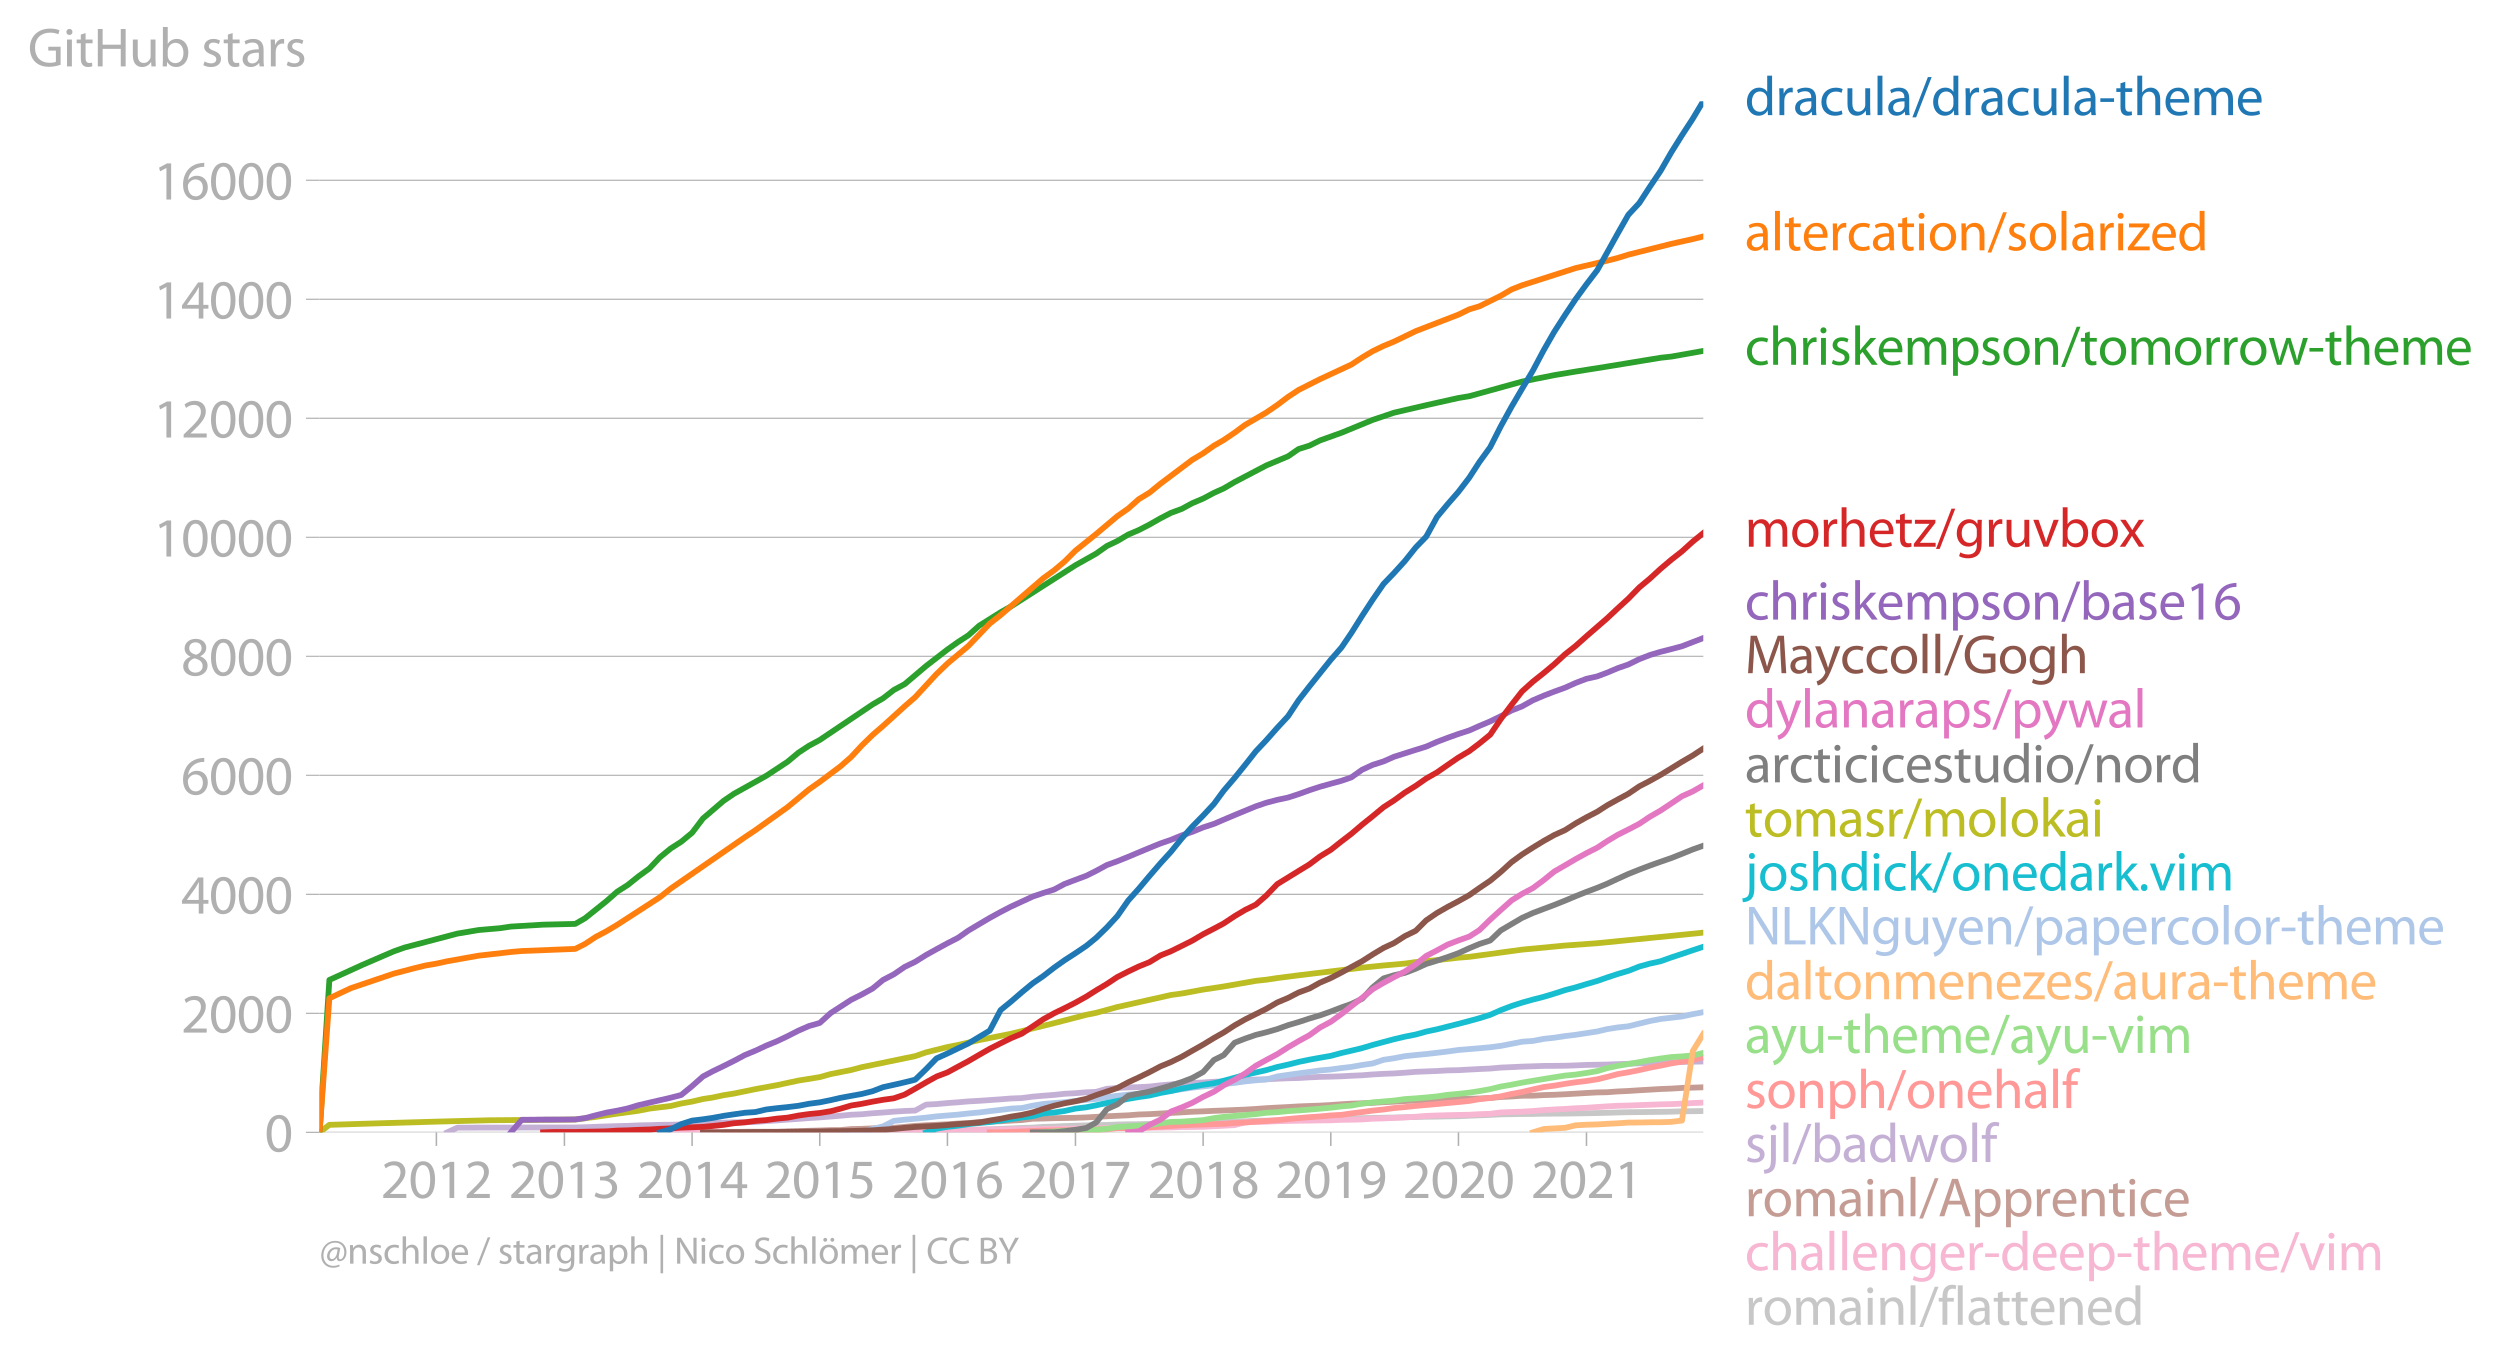 <svg xmlns:xlink="http://www.w3.org/1999/xlink" width="860.281" height="469.166" viewBox="0 0 645.21 351.875" xmlns="http://www.w3.org/2000/svg"><defs><style>*{stroke-linejoin:round;stroke-linecap:butt}</style></defs><g id="figure_1"><path d="M0 351.875h645.21V0H0v351.875z" style="fill:none" id="patch_1"/><g id="axes_1"><path d="M82.476 292.24h357.12V26.128H82.476V292.24z" style="fill:none" id="patch_2"/><g id="matplotlib.axis_1"><g id="xtick_1"><g id="line2d_1"><defs><path id="mdd75aa6a59" d="M0 0v3.5" style="stroke:#b0b0b0;stroke-width:.4"/></defs><use xlink:href="#mdd75aa6a59" x="112.627" y="292.24" style="fill:#b0b0b0;stroke:#b0b0b0;stroke-width:.4"/></g><g style="fill:#b0b0b0" transform="matrix(.14 0 0 -.14 98.264 309.18)" id="text_1"><defs><path id="MyriadPro-Regular-32" d="M2944 0v467H1075v13l333 307c877 845 1434 1466 1434 2234 0 595-378 1209-1274 1209-480 0-890-179-1178-422l180-397c192 160 505 352 883 352 621 0 825-390 825-813-6-627-486-1164-1548-2176L288 346V0h2656z" transform="scale(.016)"/><path id="MyriadPro-Regular-30" d="M1677 4230c-845 0-1447-768-1447-2163C243 691 794-70 1606-70c922 0 1447 780 1447 2195 0 1325-499 2105-1376 2105zm-32-435c582 0 845-672 845-1696 0-1062-276-1734-852-1734-512 0-844 614-844 1696 0 1133 358 1734 851 1734z" transform="scale(.016)"/><path id="MyriadPro-Regular-31" d="M1510 0h544v4160h-480l-908-486 108-429 724 390h12V0z" transform="scale(.016)"/></defs><use xlink:href="#MyriadPro-Regular-32"/><use xlink:href="#MyriadPro-Regular-30" x="51.3"/><use xlink:href="#MyriadPro-Regular-31" x="102.6"/><use xlink:href="#MyriadPro-Regular-32" x="153.9"/></g></g><g id="xtick_2"><use xlink:href="#mdd75aa6a59" x="145.667" y="292.24" style="fill:#b0b0b0;stroke:#b0b0b0;stroke-width:.4" id="line2d_2"/><g style="fill:#b0b0b0" transform="matrix(.14 0 0 -.14 131.304 309.18)" id="text_2"><defs><path id="MyriadPro-Regular-33" d="M269 211C474 77 883-70 1350-70c999 0 1517 582 1517 1248 0 582-416 966-928 1068v13c512 186 768 551 768 979 0 506-371 992-1190 992-448 0-871-160-1088-320l147-409c179 128 499 275 832 275 518 0 730-294 730-627 0-493-519-704-928-704H896v-423h314c544 0 1068-249 1075-832 6-345-218-806-941-806-390 0-762 160-922 262L269 211z" transform="scale(.016)"/></defs><use xlink:href="#MyriadPro-Regular-32"/><use xlink:href="#MyriadPro-Regular-30" x="51.3"/><use xlink:href="#MyriadPro-Regular-31" x="102.6"/><use xlink:href="#MyriadPro-Regular-33" x="153.9"/></g></g><g id="xtick_3"><use xlink:href="#mdd75aa6a59" x="178.617" y="292.24" style="fill:#b0b0b0;stroke:#b0b0b0;stroke-width:.4" id="line2d_3"/><g style="fill:#b0b0b0" transform="matrix(.14 0 0 -.14 164.254 309.18)" id="text_3"><defs><path id="MyriadPro-Regular-34" d="M2560 0v1133h582v441h-582v2586h-608L96 1504v-371h1933V0h531zM666 1574v13l1017 1415c115 192 218 371 346 614h19c-13-218-19-435-19-653V1574H666z" transform="scale(.016)"/></defs><use xlink:href="#MyriadPro-Regular-32"/><use xlink:href="#MyriadPro-Regular-30" x="51.3"/><use xlink:href="#MyriadPro-Regular-31" x="102.6"/><use xlink:href="#MyriadPro-Regular-34" x="153.9"/></g></g><g id="xtick_4"><use xlink:href="#mdd75aa6a59" x="211.567" y="292.24" style="fill:#b0b0b0;stroke:#b0b0b0;stroke-width:.4" id="line2d_4"/><g style="fill:#b0b0b0" transform="matrix(.14 0 0 -.14 197.204 309.18)" id="text_4"><defs><path id="MyriadPro-Regular-35" d="M2771 4160H781L512 2163c154 19 339 45 576 45 832 0 1190-384 1197-922 0-556-455-902-986-902-377 0-717 128-889 230L269 186C467 58 851-70 1306-70c902 0 1548 608 1548 1420 0 525-268 884-595 1069-256 154-576 224-896 224-153 0-243-13-339-25l160 1068h1587v474z" transform="scale(.016)"/></defs><use xlink:href="#MyriadPro-Regular-32"/><use xlink:href="#MyriadPro-Regular-30" x="51.3"/><use xlink:href="#MyriadPro-Regular-31" x="102.6"/><use xlink:href="#MyriadPro-Regular-35" x="153.9"/></g></g><g id="xtick_5"><use xlink:href="#mdd75aa6a59" x="244.516" y="292.24" style="fill:#b0b0b0;stroke:#b0b0b0;stroke-width:.4" id="line2d_5"/><g style="fill:#b0b0b0" transform="matrix(.14 0 0 -.14 230.153 309.18)" id="text_5"><defs><path id="MyriadPro-Regular-36" d="M2662 4224c-102 0-243-6-409-32-525-64-986-275-1331-614-410-410-704-1056-704-1876C218 621 800-70 1690-70c864 0 1382 704 1382 1465 0 813-518 1344-1254 1344-461 0-807-217-1005-480h-19c96 685 563 1331 1446 1479 160 25 307 32 422 25v461zM1690 365c-589 0-903 505-916 1190 0 103 26 186 64 250 154 301 468 512 807 512 518 0 857-359 857-954s-326-998-806-998h-6z" transform="scale(.016)"/></defs><use xlink:href="#MyriadPro-Regular-32"/><use xlink:href="#MyriadPro-Regular-30" x="51.3"/><use xlink:href="#MyriadPro-Regular-31" x="102.6"/><use xlink:href="#MyriadPro-Regular-36" x="153.9"/></g></g><g id="xtick_6"><use xlink:href="#mdd75aa6a59" x="277.556" y="292.24" style="fill:#b0b0b0;stroke:#b0b0b0;stroke-width:.4" id="line2d_6"/><g style="fill:#b0b0b0" transform="matrix(.14 0 0 -.14 263.193 309.18)" id="text_6"><defs><path id="MyriadPro-Regular-37" d="M365 4160v-467h2035v-13L595 0h583l1811 3789v371H365z" transform="scale(.016)"/></defs><use xlink:href="#MyriadPro-Regular-32"/><use xlink:href="#MyriadPro-Regular-30" x="51.3"/><use xlink:href="#MyriadPro-Regular-31" x="102.6"/><use xlink:href="#MyriadPro-Regular-37" x="153.9"/></g></g><g id="xtick_7"><use xlink:href="#mdd75aa6a59" x="310.506" y="292.24" style="fill:#b0b0b0;stroke:#b0b0b0;stroke-width:.4" id="line2d_7"/><g style="fill:#b0b0b0" transform="matrix(.14 0 0 -.14 296.143 309.18)" id="text_7"><defs><path id="MyriadPro-Regular-38" d="M1062 2170c-512-218-825-589-825-1114C237 448 762-70 1632-70c794 0 1414 486 1414 1209 0 506-320 871-838 1075v20c512 243 685 620 685 972 0 519-403 1024-1210 1024-729 0-1286-448-1286-1107 0-358 198-717 659-934l6-19zm583-1831c-531 0-851 371-832 794 0 397 262 717 749 857 563-160 915-403 915-908 0-423-327-743-832-743zm6 3488c506 0 704-345 704-678 0-378-275-634-633-755-480 128-794 352-794 768 0 358 256 665 723 665z" transform="scale(.016)"/></defs><use xlink:href="#MyriadPro-Regular-32"/><use xlink:href="#MyriadPro-Regular-30" x="51.3"/><use xlink:href="#MyriadPro-Regular-31" x="102.6"/><use xlink:href="#MyriadPro-Regular-38" x="153.9"/></g></g><g id="xtick_8"><use xlink:href="#mdd75aa6a59" x="343.456" y="292.24" style="fill:#b0b0b0;stroke:#b0b0b0;stroke-width:.4" id="line2d_8"/><g style="fill:#b0b0b0" transform="matrix(.14 0 0 -.14 329.092 309.18)" id="text_8"><defs><path id="MyriadPro-Regular-39" d="M614-64c135-6 314 0 519 32 448 51 889 243 1209 557 410 397 717 1037 717 1952 0 1062-525 1753-1376 1753S262 3539 262 2752c0-710 480-1274 1229-1274 416 0 749 167 979 448h20c-77-492-276-857-551-1107-237-224-544-358-870-403-192-19-333-32-455-19V-64zm1024 3866c589 0 852-544 852-1255 0-89-20-153-52-205-147-249-441-435-819-435-486 0-800 365-800 883 0 589 339 1012 813 1012h6z" transform="scale(.016)"/></defs><use xlink:href="#MyriadPro-Regular-32"/><use xlink:href="#MyriadPro-Regular-30" x="51.3"/><use xlink:href="#MyriadPro-Regular-31" x="102.6"/><use xlink:href="#MyriadPro-Regular-39" x="153.9"/></g></g><g id="xtick_9"><use xlink:href="#mdd75aa6a59" x="376.405" y="292.24" style="fill:#b0b0b0;stroke:#b0b0b0;stroke-width:.4" id="line2d_9"/><g style="fill:#b0b0b0" transform="matrix(.14 0 0 -.14 362.042 309.18)" id="text_9"><use xlink:href="#MyriadPro-Regular-32"/><use xlink:href="#MyriadPro-Regular-30" x="51.3"/><use xlink:href="#MyriadPro-Regular-32" x="102.6"/><use xlink:href="#MyriadPro-Regular-30" x="153.9"/></g></g><g id="xtick_10"><use xlink:href="#mdd75aa6a59" x="409.445" y="292.24" style="fill:#b0b0b0;stroke:#b0b0b0;stroke-width:.4" id="line2d_10"/><g style="fill:#b0b0b0" transform="matrix(.14 0 0 -.14 395.082 309.18)" id="text_10"><use xlink:href="#MyriadPro-Regular-32"/><use xlink:href="#MyriadPro-Regular-30" x="51.3"/><use xlink:href="#MyriadPro-Regular-32" x="102.6"/><use xlink:href="#MyriadPro-Regular-31" x="153.9"/></g></g></g><g id="matplotlib.axis_2"><g id="ytick_1"><path d="M82.476 292.24h357.12" clip-path="url(#p9918c0d636)" style="fill:none;stroke:#b0b0b0;stroke-width:.3;stroke-linecap:square" id="line2d_11"/><g id="line2d_12"><defs><path id="mf291ffde15" d="M0 0h-3.5" style="stroke:#b0b0b0;stroke-width:.3"/></defs><use xlink:href="#mf291ffde15" x="82.476" y="292.24" style="fill:#b0b0b0;stroke:#b0b0b0;stroke-width:.3"/></g><use xlink:href="#MyriadPro-Regular-30" style="fill:#b0b0b0" transform="matrix(.14 0 0 -.14 68.295 297.21)" id="text_11"/></g><g id="ytick_2"><path d="M82.476 261.526h357.12" clip-path="url(#p9918c0d636)" style="fill:none;stroke:#b0b0b0;stroke-width:.3;stroke-linecap:square" id="line2d_13"/><use xlink:href="#mf291ffde15" x="82.476" y="261.526" style="fill:#b0b0b0;stroke:#b0b0b0;stroke-width:.3" id="line2d_14"/><g style="fill:#b0b0b0" transform="matrix(.14 0 0 -.14 46.75 266.496)" id="text_12"><use xlink:href="#MyriadPro-Regular-32"/><use xlink:href="#MyriadPro-Regular-30" x="51.3"/><use xlink:href="#MyriadPro-Regular-30" x="102.6"/><use xlink:href="#MyriadPro-Regular-30" x="153.9"/></g></g><g id="ytick_3"><path d="M82.476 230.81h357.12" clip-path="url(#p9918c0d636)" style="fill:none;stroke:#b0b0b0;stroke-width:.3;stroke-linecap:square" id="line2d_15"/><use xlink:href="#mf291ffde15" x="82.476" y="230.811" style="fill:#b0b0b0;stroke:#b0b0b0;stroke-width:.3" id="line2d_16"/><g style="fill:#b0b0b0" transform="matrix(.14 0 0 -.14 46.75 235.78)" id="text_13"><use xlink:href="#MyriadPro-Regular-34"/><use xlink:href="#MyriadPro-Regular-30" x="51.3"/><use xlink:href="#MyriadPro-Regular-30" x="102.6"/><use xlink:href="#MyriadPro-Regular-30" x="153.9"/></g></g><g id="ytick_4"><path d="M82.476 200.096h357.12" clip-path="url(#p9918c0d636)" style="fill:none;stroke:#b0b0b0;stroke-width:.3;stroke-linecap:square" id="line2d_17"/><use xlink:href="#mf291ffde15" x="82.476" y="200.096" style="fill:#b0b0b0;stroke:#b0b0b0;stroke-width:.3" id="line2d_18"/><g style="fill:#b0b0b0" transform="matrix(.14 0 0 -.14 46.75 205.066)" id="text_14"><use xlink:href="#MyriadPro-Regular-36"/><use xlink:href="#MyriadPro-Regular-30" x="51.3"/><use xlink:href="#MyriadPro-Regular-30" x="102.6"/><use xlink:href="#MyriadPro-Regular-30" x="153.9"/></g></g><g id="ytick_5"><path d="M82.476 169.381h357.12" clip-path="url(#p9918c0d636)" style="fill:none;stroke:#b0b0b0;stroke-width:.3;stroke-linecap:square" id="line2d_19"/><use xlink:href="#mf291ffde15" x="82.476" y="169.381" style="fill:#b0b0b0;stroke:#b0b0b0;stroke-width:.3" id="line2d_20"/><g style="fill:#b0b0b0" transform="matrix(.14 0 0 -.14 46.75 174.351)" id="text_15"><use xlink:href="#MyriadPro-Regular-38"/><use xlink:href="#MyriadPro-Regular-30" x="51.3"/><use xlink:href="#MyriadPro-Regular-30" x="102.6"/><use xlink:href="#MyriadPro-Regular-30" x="153.9"/></g></g><g id="ytick_6"><path d="M82.476 138.667h357.12" clip-path="url(#p9918c0d636)" style="fill:none;stroke:#b0b0b0;stroke-width:.3;stroke-linecap:square" id="line2d_21"/><use xlink:href="#mf291ffde15" x="82.476" y="138.667" style="fill:#b0b0b0;stroke:#b0b0b0;stroke-width:.3" id="line2d_22"/><g style="fill:#b0b0b0" transform="matrix(.14 0 0 -.14 39.568 143.637)" id="text_16"><use xlink:href="#MyriadPro-Regular-31"/><use xlink:href="#MyriadPro-Regular-30" x="51.3"/><use xlink:href="#MyriadPro-Regular-30" x="102.6"/><use xlink:href="#MyriadPro-Regular-30" x="153.9"/><use xlink:href="#MyriadPro-Regular-30" x="205.2"/></g></g><g id="ytick_7"><path d="M82.476 107.952h357.12" clip-path="url(#p9918c0d636)" style="fill:none;stroke:#b0b0b0;stroke-width:.3;stroke-linecap:square" id="line2d_23"/><use xlink:href="#mf291ffde15" x="82.476" y="107.952" style="fill:#b0b0b0;stroke:#b0b0b0;stroke-width:.3" id="line2d_24"/><g style="fill:#b0b0b0" transform="matrix(.14 0 0 -.14 39.568 112.922)" id="text_17"><use xlink:href="#MyriadPro-Regular-31"/><use xlink:href="#MyriadPro-Regular-32" x="51.3"/><use xlink:href="#MyriadPro-Regular-30" x="102.6"/><use xlink:href="#MyriadPro-Regular-30" x="153.9"/><use xlink:href="#MyriadPro-Regular-30" x="205.2"/></g></g><g id="ytick_8"><path d="M82.476 77.237h357.12" clip-path="url(#p9918c0d636)" style="fill:none;stroke:#b0b0b0;stroke-width:.3;stroke-linecap:square" id="line2d_25"/><use xlink:href="#mf291ffde15" x="82.476" y="77.237" style="fill:#b0b0b0;stroke:#b0b0b0;stroke-width:.3" id="line2d_26"/><g style="fill:#b0b0b0" transform="matrix(.14 0 0 -.14 39.568 82.207)" id="text_18"><use xlink:href="#MyriadPro-Regular-31"/><use xlink:href="#MyriadPro-Regular-34" x="51.3"/><use xlink:href="#MyriadPro-Regular-30" x="102.6"/><use xlink:href="#MyriadPro-Regular-30" x="153.9"/><use xlink:href="#MyriadPro-Regular-30" x="205.2"/></g></g><g id="ytick_9"><path d="M82.476 46.523h357.12" clip-path="url(#p9918c0d636)" style="fill:none;stroke:#b0b0b0;stroke-width:.3;stroke-linecap:square" id="line2d_27"/><use xlink:href="#mf291ffde15" x="82.476" y="46.523" style="fill:#b0b0b0;stroke:#b0b0b0;stroke-width:.3" id="line2d_28"/><g style="fill:#b0b0b0" transform="matrix(.14 0 0 -.14 39.568 51.493)" id="text_19"><use xlink:href="#MyriadPro-Regular-31"/><use xlink:href="#MyriadPro-Regular-36" x="51.3"/><use xlink:href="#MyriadPro-Regular-30" x="102.6"/><use xlink:href="#MyriadPro-Regular-30" x="153.9"/><use xlink:href="#MyriadPro-Regular-30" x="205.2"/></g></g><g style="fill:#b0b0b0" transform="matrix(.14 0 0 -.14 7.2 17.14)" id="text_20"><defs><path id="MyriadPro-Regular-47" d="M3770 2266H2349v-448h877V531c-128-64-378-115-743-115-1005 0-1664 646-1664 1741 0 1081 685 1734 1735 1734 435 0 723-83 953-185l135 454c-186 90-576 198-1076 198-1446 0-2329-940-2336-2227 0-672 231-1248 602-1606 422-403 960-570 1613-570 582 0 1075 147 1325 237v2074z" transform="scale(.016)"/><path id="MyriadPro-Regular-69" d="M1030 0v3098H467V0h563zM749 4320c-205 0-352-154-352-352 0-192 141-346 339-346 224 0 365 154 358 346 0 198-134 352-345 352z" transform="scale(.016)"/><path id="MyriadPro-Regular-74" d="M595 3667v-569H115v-429h480V979c0-365 58-640 218-806C947 19 1158-70 1421-70c217 0 390 38 499 83l-26 422c-83-25-172-38-326-38-314 0-422 217-422 601v1671h806v429h-806v742l-551-173z" transform="scale(.016)"/><path id="MyriadPro-Regular-48" d="M486 4314V0h557v2022h2087V0h563v4314h-563V2509H1043v1805H486z" transform="scale(.016)"/><path id="MyriadPro-Regular-75" d="M3059 3098h-563V1197c0-103-19-205-51-288-103-250-365-512-743-512-512 0-691 397-691 985v1716H448V1286C448 198 1030-70 1517-70c550 0 877 326 1024 576h13l32-506h499c-19 243-26 525-26 845v2253z" transform="scale(.016)"/><path id="MyriadPro-Regular-62" d="M467 800c0-275-13-589-25-800h486l26 512h19c230-410 589-582 1037-582 691 0 1388 550 1388 1657 7 941-537 1581-1305 1581-499 0-858-224-1056-570h-13v1946H467V800zm557 998c0 90 19 167 32 231 115 429 474 691 858 691 601 0 921-531 921-1152 0-710-352-1190-941-1190-409 0-736 268-844 659-13 64-26 134-26 205v556z" transform="scale(.016)"/><path id="MyriadPro-Regular-73" d="M250 147C467 19 781-70 1120-70c736 0 1158 390 1158 934 0 461-275 730-812 934-404 154-589 269-589 525 0 231 185 423 518 423 288 0 512-103 634-180l141 410c-173 102-448 192-762 192-666 0-1069-410-1069-909 0-371 263-678 819-877 416-153 576-300 576-569 0-256-192-461-601-461-282 0-576 115-743 224L250 147z" transform="scale(.016)"/><path id="MyriadPro-Regular-61" d="M2643 1901c0 621-230 1267-1177 1267-391 0-762-109-1018-275l128-371c218 140 518 230 806 230 634 0 704-461 704-717v-64C890 1978 224 1568 224 819c0-448 320-889 947-889 442 0 775 217 947 460h20l44-390h512c-38 211-51 474-51 742v1159zm-544-858c0-57-13-121-32-179-89-262-345-518-749-518-288 0-531 172-531 537 0 602 698 711 1312 698v-538z" transform="scale(.016)"/><path id="MyriadPro-Regular-72" d="M467 0h557v1651c0 96 13 186 26 263 76 422 358 723 755 723 77 0 134-7 192-19v531c-51 13-96 19-160 19-378 0-717-262-858-678h-25l-20 608H442c19-288 25-602 25-967V0z" transform="scale(.016)"/></defs><use xlink:href="#MyriadPro-Regular-47"/><use xlink:href="#MyriadPro-Regular-69" x="64.6"/><use xlink:href="#MyriadPro-Regular-74" x="88"/><use xlink:href="#MyriadPro-Regular-48" x="121.1"/><use xlink:href="#MyriadPro-Regular-75" x="186.3"/><use xlink:href="#MyriadPro-Regular-62" x="241.4"/><use xlink:href="#MyriadPro-Regular-20" x="298.3"/><use xlink:href="#MyriadPro-Regular-73" x="319.5"/><use xlink:href="#MyriadPro-Regular-74" x="359.1"/><use xlink:href="#MyriadPro-Regular-61" x="392.2"/><use xlink:href="#MyriadPro-Regular-72" x="440.4"/><use xlink:href="#MyriadPro-Regular-73" x="473.1"/></g></g><path d="m200.553 292.24 2.709-.015h8.305l2.798-.062h2.528l2.798-.046h2.708l2.799-.015 2.708-.015 2.799-.016 2.798-.03h2.708l2.799-.031 2.708-.077 2.798-.046 2.799-.154 2.618-.061 2.798-.077 2.708-.138 2.799-.123 2.708-.107 2.798-.123 2.799-.077 2.708-.2 2.799-.076 2.708-.123 2.798-.092 2.799-.093 2.527-.046 2.799-.061 2.708-.123 2.798-.046 2.709-.03 2.798-.062 2.799-.046 2.708-.016 2.798-.076 2.708-.185 2.799-.153 2.798-.046 2.528-.092 2.798-.077h2.709l2.798-.123 2.708-.046 2.799-.046 2.798-.046 2.708-.031 2.799-.108 2.708-.092 2.799-.076 2.798-.093 2.528-.076 2.798-.062 2.708-.077 2.799-.046 2.708-.046 2.798-.077 2.799-.061 2.708-.061 2.798-.031 2.709-.062 2.798-.046 2.799-.122 2.618-.108 2.798-.107 2.708-.139 2.799-.046 2.708-.046 2.798-.015 2.799-.062 2.708-.015 2.798-.015 2.709-.046 2.798-.046 2.799-.047 2.527-.061 2.799-.092 2.708-.062 2.798-.03 2.708-.031 2.799-.03 2.798-.047 2.709-.092 2.798-.03 2.708-.047" clip-path="url(#p9918c0d636)" style="fill:none;stroke:#c7c7c7;stroke-width:1.5;stroke-linecap:square" id="line2d_29"/><path d="m173.11 292.24 2.709-.123h24.734l2.709-.015h2.798l2.708-.03 2.799-.185 2.798-.061 2.528-.016 2.798-.015h5.507l2.708-.077H233.503l2.708-.015 2.799-.016 2.708-.03h2.798l2.799-.016 2.618-.015 2.798-.077 2.708-.03 2.799-.016 2.708-.03 2.798-.047 2.799-.015 2.708-.046 2.799-.062 2.708-.015 2.798-.046h2.799l2.527-.046 2.799-.046 2.708-.03 2.798-.032h2.709l2.798-.03 2.799-.046 2.708-.031 2.798-.108 2.708-.015 2.799-.046 2.798-.154 2.528-.122 2.798-.154 2.709-.737 2.798-.108 2.708-.046 2.799-.123 2.798-.076 2.708-.046 2.799-.031 2.708-.046 2.799-.031 2.798-.123 2.528-.03 2.798-.077 2.708-.185 2.799-.076 2.708-.123 2.798-.123 2.799-.184 2.708-.215 2.798-.108 2.709-.077 2.798-.061 2.799-.046 2.618-.154 2.798-.092 2.708-.353 2.799-.108 2.708-.092 2.798-.169 2.799-.23 2.708-.169 2.798-.138 2.709-.17 2.798-.122 2.799-.2 2.527-.169 2.799-.153 2.708-.062 2.798-.107 2.708-.092 2.799-.108 2.798-.061 2.709-.123 2.798-.154 2.708-.107" clip-path="url(#p9918c0d636)" style="fill:none;stroke:#f7b6d2;stroke-width:1.5;stroke-linecap:square" id="line2d_30"/><path d="m186.742 292.24 2.708-.077 2.798-.061h5.507l2.798-.015 2.709-.093 2.798-.046 2.708-.107 2.799-.077 2.798-.092 2.528-.015 2.798-.261 2.708-.062 2.799-.123 2.708-.061 2.799-.077 2.798-.246 2.708-.26 2.799-.154 2.708-.123 2.798-.138 2.799-.185 2.618-.092 2.798-.322 2.708-.077 2.799-.092 2.708-.17 2.798-.153 2.799-.338 2.708-.046 2.799-.092 2.708-.046 2.798-.046 2.799-.107 2.527-.139 2.799-.153 2.708-.123 2.798-.123 2.709-.215 2.798-.092 2.799-.154 2.708-.153 2.798-.154 2.708-.153 2.799-.108 2.798-.123 2.528-.092 2.798-.123 2.709-.107 2.798-.17 2.708-.199 2.799-.153 2.798-.139 2.708-.169 2.799-.107 2.708-.092 2.799-.154 2.798-.2 2.528-.153 2.798-.092 2.708-.123 2.799-.169 2.708-.123 2.798-.169 2.799-.123 2.708-.107 2.798-.138 2.709-.077 2.798-.123 2.799-.015 2.618-.077 2.798-.138 2.708-.246 2.799-.138 2.708-.185 2.798-.015 2.799-.153 2.708-.077 2.798-.138 2.709-.154 2.798-.169 2.799-.154 2.527-.046 2.799-.2 2.708-.122 2.798-.184 2.708-.154 2.799-.169 2.798-.107 2.709-.17 2.798-.076 2.708-.092" clip-path="url(#p9918c0d636)" style="fill:none;stroke:#c49c94;stroke-width:1.5;stroke-linecap:square" id="line2d_31"/><g style="fill:#1f77b4" transform="matrix(.14 0 0 -.14 450.31 29.712)" id="text_21"><defs><path id="MyriadPro-Regular-64" d="M2579 4544V2694h-13c-140 250-460 474-934 474-755 0-1395-634-1389-1664C243 563 819-70 1568-70c506 0 883 262 1056 608h13l25-538h506c-19 211-26 525-26 800v3744h-563zm0-3245c0-89-6-166-25-243-103-422-448-672-826-672-608 0-915 518-915 1146 0 684 345 1196 928 1196 422 0 729-294 813-652 19-71 25-167 25-237v-538z" transform="scale(.016)"/><path id="MyriadPro-Regular-63" d="M2579 538c-160-71-371-154-691-154-614 0-1075 442-1075 1158 0 647 384 1172 1094 1172 307 0 519-71 653-148l128 436c-154 76-448 160-781 160-1011 0-1664-692-1664-1645C243 570 851-70 1786-70c416 0 742 108 889 185l-96 423z" transform="scale(.016)"/><path id="MyriadPro-Regular-6c" d="M467 0h563v4544H467V0z" transform="scale(.016)"/><path id="MyriadPro-Regular-2f" d="m422-256 1792 4640h-435L-6-256h428z" transform="scale(.016)"/><path id="MyriadPro-Regular-2d" d="M192 1939v-416h1581v416H192z" transform="scale(.016)"/><path id="MyriadPro-Regular-68" d="M467 0h563v1869c0 109 7 192 39 269 102 307 390 563 755 563 531 0 717-423 717-922V0h563v1843c0 1069-666 1325-1082 1325-211 0-409-64-576-160-172-96-313-237-403-397h-13v1933H467V0z" transform="scale(.016)"/><path id="MyriadPro-Regular-65" d="M2957 1446c6 58 19 148 19 263 0 569-269 1459-1280 1459-902 0-1453-736-1453-1670C243 563 813-70 1766-70c493 0 832 108 1031 198l-96 403c-211-89-455-160-858-160-563 0-1049 314-1062 1075h2176zM787 1850c45 390 295 915 864 915 634 0 787-557 781-915H787z" transform="scale(.016)"/><path id="MyriadPro-Regular-6d" d="M467 0h551v1869c0 96 12 192 44 275 90 282 346 563 698 563 429 0 646-358 646-851V0h551v1914c0 102 19 204 45 281 96 275 345 512 665 512 455 0 672-358 672-953V0h551v1824c0 1075-608 1344-1018 1344-294 0-499-77-685-218-128-96-249-230-345-403h-13c-135 365-455 621-877 621-512 0-800-275-973-570h-19l-26 500H442c19-256 25-519 25-839V0z" transform="scale(.016)"/></defs><use xlink:href="#MyriadPro-Regular-64"/><use xlink:href="#MyriadPro-Regular-72" x="56.4"/><use xlink:href="#MyriadPro-Regular-61" x="89.1"/><use xlink:href="#MyriadPro-Regular-63" x="137.3"/><use xlink:href="#MyriadPro-Regular-75" x="182.1"/><use xlink:href="#MyriadPro-Regular-6c" x="237.2"/><use xlink:href="#MyriadPro-Regular-61" x="260.8"/><use xlink:href="#MyriadPro-Regular-2f" x="309"/><use xlink:href="#MyriadPro-Regular-64" x="343.3"/><use xlink:href="#MyriadPro-Regular-72" x="399.7"/><use xlink:href="#MyriadPro-Regular-61" x="432.4"/><use xlink:href="#MyriadPro-Regular-63" x="480.6"/><use xlink:href="#MyriadPro-Regular-75" x="525.4"/><use xlink:href="#MyriadPro-Regular-6c" x="580.5"/><use xlink:href="#MyriadPro-Regular-61" x="604.1"/><use xlink:href="#MyriadPro-Regular-2d" x="652.3"/><use xlink:href="#MyriadPro-Regular-74" x="683"/><use xlink:href="#MyriadPro-Regular-68" x="716.1"/><use xlink:href="#MyriadPro-Regular-65" x="771.6"/><use xlink:href="#MyriadPro-Regular-6d" x="821.7"/><use xlink:href="#MyriadPro-Regular-65" x="905.1"/></g><g style="fill:#ff7f0e" transform="matrix(.14 0 0 -.14 450.31 64.604)" id="text_22"><defs><path id="MyriadPro-Regular-6f" d="M1779 3168c-857 0-1536-608-1536-1645C243 544 890-70 1728-70c749 0 1542 499 1542 1644 0 948-601 1594-1491 1594zm-13-422c666 0 928-666 928-1191 0-697-403-1203-940-1203-551 0-941 512-941 1190 0 589 288 1204 953 1204z" transform="scale(.016)"/><path id="MyriadPro-Regular-6e" d="M467 0h563v1862c0 96 13 192 39 263 96 313 384 576 755 576 531 0 717-416 717-915V0h563v1850c0 1062-666 1318-1094 1318-512 0-871-288-1024-582h-13l-32 512H442c19-256 25-519 25-839V0z" transform="scale(.016)"/><path id="MyriadPro-Regular-7a" d="M115 0h2515v448H819v13c141 160 269 313 397 486l1382 1799 7 352H243v-455h1677v-13c-141-166-269-313-403-480L115 326V0z" transform="scale(.016)"/></defs><use xlink:href="#MyriadPro-Regular-61"/><use xlink:href="#MyriadPro-Regular-6c" x="48.2"/><use xlink:href="#MyriadPro-Regular-74" x="71.8"/><use xlink:href="#MyriadPro-Regular-65" x="104.9"/><use xlink:href="#MyriadPro-Regular-72" x="155"/><use xlink:href="#MyriadPro-Regular-63" x="187.7"/><use xlink:href="#MyriadPro-Regular-61" x="232.5"/><use xlink:href="#MyriadPro-Regular-74" x="280.7"/><use xlink:href="#MyriadPro-Regular-69" x="313.8"/><use xlink:href="#MyriadPro-Regular-6f" x="337.2"/><use xlink:href="#MyriadPro-Regular-6e" x="392.1"/><use xlink:href="#MyriadPro-Regular-2f" x="447.6"/><use xlink:href="#MyriadPro-Regular-73" x="481.9"/><use xlink:href="#MyriadPro-Regular-6f" x="521.5"/><use xlink:href="#MyriadPro-Regular-6c" x="576.4"/><use xlink:href="#MyriadPro-Regular-61" x="600"/><use xlink:href="#MyriadPro-Regular-72" x="648.2"/><use xlink:href="#MyriadPro-Regular-69" x="680.9"/><use xlink:href="#MyriadPro-Regular-7a" x="704.3"/><use xlink:href="#MyriadPro-Regular-65" x="747.1"/><use xlink:href="#MyriadPro-Regular-64" x="797.2"/></g><g style="fill:#2ca02c" transform="matrix(.14 0 0 -.14 450.31 94.152)" id="text_23"><defs><path id="MyriadPro-Regular-6b" d="M1024 4544H467V0h557v1165l288 320L2381 0h685L1702 1824l1197 1274h-678l-909-1069c-90-109-198-243-275-352h-13v2867z" transform="scale(.016)"/><path id="MyriadPro-Regular-70" d="M467-1267h557V416h13c185-307 544-486 953-486 730 0 1408 550 1408 1664 0 940-563 1574-1312 1574-505 0-870-224-1100-602h-13l-26 532H442c12-295 25-615 25-1012v-3353zm557 3059c0 77 19 160 38 230 109 423 468 698 852 698 595 0 921-531 921-1152 0-710-345-1197-941-1197-403 0-742 269-844 659-13 71-26 148-26 231v531z" transform="scale(.016)"/><path id="MyriadPro-Regular-77" d="M115 3098 1050 0h512l499 1472c109 333 205 653 281 1024h13c77-365 167-672 275-1018L3104 0h512l998 3098h-556l-442-1556c-102-364-186-691-237-1004h-19c-70 313-160 640-275 1011l-480 1549h-474l-505-1575c-103-339-205-672-276-985h-19c-57 320-141 640-230 985L691 3098H115z" transform="scale(.016)"/></defs><use xlink:href="#MyriadPro-Regular-63"/><use xlink:href="#MyriadPro-Regular-68" x="44.8"/><use xlink:href="#MyriadPro-Regular-72" x="100.3"/><use xlink:href="#MyriadPro-Regular-69" x="133"/><use xlink:href="#MyriadPro-Regular-73" x="156.4"/><use xlink:href="#MyriadPro-Regular-6b" x="196"/><use xlink:href="#MyriadPro-Regular-65" x="242.9"/><use xlink:href="#MyriadPro-Regular-6d" x="293"/><use xlink:href="#MyriadPro-Regular-70" x="376.4"/><use xlink:href="#MyriadPro-Regular-73" x="433.3"/><use xlink:href="#MyriadPro-Regular-6f" x="472.9"/><use xlink:href="#MyriadPro-Regular-6e" x="527.8"/><use xlink:href="#MyriadPro-Regular-2f" x="583.3"/><use xlink:href="#MyriadPro-Regular-74" x="617.6"/><use xlink:href="#MyriadPro-Regular-6f" x="650.7"/><use xlink:href="#MyriadPro-Regular-6d" x="705.6"/><use xlink:href="#MyriadPro-Regular-6f" x="789"/><use xlink:href="#MyriadPro-Regular-72" x="843.9"/><use xlink:href="#MyriadPro-Regular-72" x="876.6"/><use xlink:href="#MyriadPro-Regular-6f" x="909.3"/><use xlink:href="#MyriadPro-Regular-77" x="964.2"/><use xlink:href="#MyriadPro-Regular-2d" x="1037.8"/><use xlink:href="#MyriadPro-Regular-74" x="1068.5"/><use xlink:href="#MyriadPro-Regular-68" x="1101.6"/><use xlink:href="#MyriadPro-Regular-65" x="1157.1"/><use xlink:href="#MyriadPro-Regular-6d" x="1207.2"/><use xlink:href="#MyriadPro-Regular-65" x="1290.6"/></g><g style="fill:#d62728" transform="matrix(.14 0 0 -.14 450.31 141.098)" id="text_24"><defs><path id="MyriadPro-Regular-67" d="M3110 2246c0 378 13 628 26 852h-493l-25-468h-13c-135 256-429 538-967 538-710 0-1395-595-1395-1645C243 666 794 13 1562 13c480 0 812 230 985 518h13V186c0-781-422-1082-998-1082-384 0-704 115-909 243l-141-429c250-166 659-256 1030-256 391 0 826 90 1127 372 301 268 441 704 441 1414v1798zm-556-928c0-96-13-204-45-300-122-359-435-576-781-576-608 0-915 505-915 1113 0 717 384 1171 921 1171 410 0 685-268 788-595 25-77 32-160 32-256v-557z" transform="scale(.016)"/><path id="MyriadPro-Regular-76" d="M83 3098 1261 0h537l1216 3098h-588l-602-1741c-102-282-192-538-262-794h-20c-64 256-147 512-249 794L685 3098H83z" transform="scale(.016)"/><path id="MyriadPro-Regular-78" d="m102 3098 1050-1517L51 0h621l448 698c115 185 224 345 326 537h13c109-185 211-358 333-537L2246 0h640L1798 1600l1056 1498h-608l-435-660c-102-166-205-326-307-512h-19c-103 173-199 333-314 506l-441 666H102z" transform="scale(.016)"/></defs><use xlink:href="#MyriadPro-Regular-6d"/><use xlink:href="#MyriadPro-Regular-6f" x="83.4"/><use xlink:href="#MyriadPro-Regular-72" x="138.3"/><use xlink:href="#MyriadPro-Regular-68" x="171"/><use xlink:href="#MyriadPro-Regular-65" x="226.5"/><use xlink:href="#MyriadPro-Regular-74" x="276.6"/><use xlink:href="#MyriadPro-Regular-7a" x="309.7"/><use xlink:href="#MyriadPro-Regular-2f" x="352.5"/><use xlink:href="#MyriadPro-Regular-67" x="386.8"/><use xlink:href="#MyriadPro-Regular-72" x="442.7"/><use xlink:href="#MyriadPro-Regular-75" x="475.4"/><use xlink:href="#MyriadPro-Regular-76" x="530.5"/><use xlink:href="#MyriadPro-Regular-62" x="578.6"/><use xlink:href="#MyriadPro-Regular-6f" x="635.5"/><use xlink:href="#MyriadPro-Regular-78" x="690.4"/></g><g style="fill:#9467bd" transform="matrix(.14 0 0 -.14 450.31 159.903)" id="text_25"><use xlink:href="#MyriadPro-Regular-63"/><use xlink:href="#MyriadPro-Regular-68" x="44.8"/><use xlink:href="#MyriadPro-Regular-72" x="100.3"/><use xlink:href="#MyriadPro-Regular-69" x="133"/><use xlink:href="#MyriadPro-Regular-73" x="156.4"/><use xlink:href="#MyriadPro-Regular-6b" x="196"/><use xlink:href="#MyriadPro-Regular-65" x="242.9"/><use xlink:href="#MyriadPro-Regular-6d" x="293"/><use xlink:href="#MyriadPro-Regular-70" x="376.4"/><use xlink:href="#MyriadPro-Regular-73" x="433.3"/><use xlink:href="#MyriadPro-Regular-6f" x="472.9"/><use xlink:href="#MyriadPro-Regular-6e" x="527.8"/><use xlink:href="#MyriadPro-Regular-2f" x="583.3"/><use xlink:href="#MyriadPro-Regular-62" x="617.6"/><use xlink:href="#MyriadPro-Regular-61" x="674.5"/><use xlink:href="#MyriadPro-Regular-73" x="722.7"/><use xlink:href="#MyriadPro-Regular-65" x="762.3"/><use xlink:href="#MyriadPro-Regular-31" x="812.4"/><use xlink:href="#MyriadPro-Regular-36" x="863.7"/></g><g style="fill:#8c564b" transform="matrix(.14 0 0 -.14 450.31 173.742)" id="text_26"><defs><path id="MyriadPro-Regular-4d" d="M4230 0h544l-268 4314h-711l-768-2087c-192-544-345-1017-454-1453h-19c-109 448-256 922-436 1453l-736 2087H672L371 0h531l116 1850c38 646 70 1369 83 1907h13c121-512 294-1069 499-1677L2310 26h423l761 2092c218 589 397 1133 544 1639h20c-7-538 32-1261 64-1863L4230 0z" transform="scale(.016)"/><path id="MyriadPro-Regular-79" d="M58 3098 1203 243c26-70 39-115 39-147s-20-77-45-134c-128-288-320-506-474-628-166-140-352-230-493-275l141-473c141 25 416 121 691 364 384 333 660 877 1063 1940l845 2208h-596l-614-1818c-77-224-141-461-198-646h-13c-51 185-128 428-199 633L672 3098H58z" transform="scale(.016)"/></defs><use xlink:href="#MyriadPro-Regular-4d"/><use xlink:href="#MyriadPro-Regular-61" x="80.4"/><use xlink:href="#MyriadPro-Regular-79" x="128.6"/><use xlink:href="#MyriadPro-Regular-63" x="175.7"/><use xlink:href="#MyriadPro-Regular-63" x="220.5"/><use xlink:href="#MyriadPro-Regular-6f" x="265.3"/><use xlink:href="#MyriadPro-Regular-6c" x="320.2"/><use xlink:href="#MyriadPro-Regular-6c" x="343.8"/><use xlink:href="#MyriadPro-Regular-2f" x="367.4"/><use xlink:href="#MyriadPro-Regular-47" x="401.7"/><use xlink:href="#MyriadPro-Regular-6f" x="466.3"/><use xlink:href="#MyriadPro-Regular-67" x="521.2"/><use xlink:href="#MyriadPro-Regular-68" x="577.1"/></g><g style="fill:#e377c2" transform="matrix(.14 0 0 -.14 450.31 187.742)" id="text_27"><use xlink:href="#MyriadPro-Regular-64"/><use xlink:href="#MyriadPro-Regular-79" x="56.4"/><use xlink:href="#MyriadPro-Regular-6c" x="103.5"/><use xlink:href="#MyriadPro-Regular-61" x="127.1"/><use xlink:href="#MyriadPro-Regular-6e" x="175.3"/><use xlink:href="#MyriadPro-Regular-61" x="230.8"/><use xlink:href="#MyriadPro-Regular-72" x="279"/><use xlink:href="#MyriadPro-Regular-61" x="311.7"/><use xlink:href="#MyriadPro-Regular-70" x="359.9"/><use xlink:href="#MyriadPro-Regular-73" x="416.8"/><use xlink:href="#MyriadPro-Regular-2f" x="456.4"/><use xlink:href="#MyriadPro-Regular-70" x="490.7"/><use xlink:href="#MyriadPro-Regular-79" x="547.6"/><use xlink:href="#MyriadPro-Regular-77" x="594.7"/><use xlink:href="#MyriadPro-Regular-61" x="668.3"/><use xlink:href="#MyriadPro-Regular-6c" x="716.5"/></g><g style="fill:#7f7f7f" transform="matrix(.14 0 0 -.14 450.31 201.903)" id="text_28"><use xlink:href="#MyriadPro-Regular-61"/><use xlink:href="#MyriadPro-Regular-72" x="48.2"/><use xlink:href="#MyriadPro-Regular-63" x="80.9"/><use xlink:href="#MyriadPro-Regular-74" x="125.7"/><use xlink:href="#MyriadPro-Regular-69" x="158.8"/><use xlink:href="#MyriadPro-Regular-63" x="182.2"/><use xlink:href="#MyriadPro-Regular-69" x="227"/><use xlink:href="#MyriadPro-Regular-63" x="250.4"/><use xlink:href="#MyriadPro-Regular-65" x="295.2"/><use xlink:href="#MyriadPro-Regular-73" x="345.3"/><use xlink:href="#MyriadPro-Regular-74" x="384.9"/><use xlink:href="#MyriadPro-Regular-75" x="418"/><use xlink:href="#MyriadPro-Regular-64" x="473.1"/><use xlink:href="#MyriadPro-Regular-69" x="529.5"/><use xlink:href="#MyriadPro-Regular-6f" x="552.9"/><use xlink:href="#MyriadPro-Regular-2f" x="607.8"/><use xlink:href="#MyriadPro-Regular-6e" x="642.1"/><use xlink:href="#MyriadPro-Regular-6f" x="697.6"/><use xlink:href="#MyriadPro-Regular-72" x="752.5"/><use xlink:href="#MyriadPro-Regular-64" x="785.2"/></g><g style="fill:#bcbd22" transform="matrix(.14 0 0 -.14 450.31 215.903)" id="text_29"><use xlink:href="#MyriadPro-Regular-74"/><use xlink:href="#MyriadPro-Regular-6f" x="33.1"/><use xlink:href="#MyriadPro-Regular-6d" x="88"/><use xlink:href="#MyriadPro-Regular-61" x="171.4"/><use xlink:href="#MyriadPro-Regular-73" x="219.6"/><use xlink:href="#MyriadPro-Regular-72" x="259.2"/><use xlink:href="#MyriadPro-Regular-2f" x="291.9"/><use xlink:href="#MyriadPro-Regular-6d" x="326.2"/><use xlink:href="#MyriadPro-Regular-6f" x="409.6"/><use xlink:href="#MyriadPro-Regular-6c" x="464.5"/><use xlink:href="#MyriadPro-Regular-6f" x="488.1"/><use xlink:href="#MyriadPro-Regular-6b" x="543"/><use xlink:href="#MyriadPro-Regular-61" x="589.9"/><use xlink:href="#MyriadPro-Regular-69" x="638.1"/></g><g style="fill:#17becf" transform="matrix(.14 0 0 -.14 450.31 229.812)" id="text_30"><defs><path id="MyriadPro-Regular-6a" d="M-230-1350c300 0 710 102 960 352 275 281 371 672 371 1273v2823H538V493c0-743-58-992-212-1165C192-819-32-890-288-909l58-441zM826 4320c-212 0-359-154-359-352 0-186 135-346 346-346 224 0 358 160 352 346 0 198-135 352-339 352z" transform="scale(.016)"/><path id="MyriadPro-Regular-2e" d="M710-70c237 0 384 172 384 403 0 237-153 403-377 403S333 570 333 333c0-231 153-403 371-403h6z" transform="scale(.016)"/></defs><use xlink:href="#MyriadPro-Regular-6a"/><use xlink:href="#MyriadPro-Regular-6f" x="24.3"/><use xlink:href="#MyriadPro-Regular-73" x="79.2"/><use xlink:href="#MyriadPro-Regular-68" x="118.8"/><use xlink:href="#MyriadPro-Regular-64" x="174.3"/><use xlink:href="#MyriadPro-Regular-69" x="230.7"/><use xlink:href="#MyriadPro-Regular-63" x="254.1"/><use xlink:href="#MyriadPro-Regular-6b" x="298.9"/><use xlink:href="#MyriadPro-Regular-2f" x="345.8"/><use xlink:href="#MyriadPro-Regular-6f" x="380.1"/><use xlink:href="#MyriadPro-Regular-6e" x="435"/><use xlink:href="#MyriadPro-Regular-65" x="490.5"/><use xlink:href="#MyriadPro-Regular-64" x="540.6"/><use xlink:href="#MyriadPro-Regular-61" x="597"/><use xlink:href="#MyriadPro-Regular-72" x="645.2"/><use xlink:href="#MyriadPro-Regular-6b" x="677.9"/><use xlink:href="#MyriadPro-Regular-2e" x="724.8"/><use xlink:href="#MyriadPro-Regular-76" x="745.5"/><use xlink:href="#MyriadPro-Regular-69" x="793.6"/><use xlink:href="#MyriadPro-Regular-6d" x="817"/></g><g style="fill:#aec7e8" transform="matrix(.14 0 0 -.14 450.31 243.742)" id="text_31"><defs><path id="MyriadPro-Regular-4e" d="M1011 0v1843c0 717-13 1235-45 1779l20 7c217-467 505-960 806-1440L3162 0h563v4314h-525V2509c0-672 13-1197 64-1773l-13-6c-205 441-454 896-774 1401L1094 4314H486V0h525z" transform="scale(.016)"/><path id="MyriadPro-Regular-4c" d="M486 0h2400v467H1043v3847H486V0z" transform="scale(.016)"/><path id="MyriadPro-Regular-4b" d="M486 0h557v1645l410 473L2874 0h659L1850 2483l1561 1831h-691L1402 2694c-109-140-224-294-340-460h-19v2080H486V0z" transform="scale(.016)"/></defs><use xlink:href="#MyriadPro-Regular-4e"/><use xlink:href="#MyriadPro-Regular-4c" x="65.8"/><use xlink:href="#MyriadPro-Regular-4b" x="113"/><use xlink:href="#MyriadPro-Regular-4e" x="167.2"/><use xlink:href="#MyriadPro-Regular-67" x="233"/><use xlink:href="#MyriadPro-Regular-75" x="288.9"/><use xlink:href="#MyriadPro-Regular-79" x="344"/><use xlink:href="#MyriadPro-Regular-65" x="391.1"/><use xlink:href="#MyriadPro-Regular-6e" x="441.2"/><use xlink:href="#MyriadPro-Regular-2f" x="496.7"/><use xlink:href="#MyriadPro-Regular-70" x="531"/><use xlink:href="#MyriadPro-Regular-61" x="587.9"/><use xlink:href="#MyriadPro-Regular-70" x="636.1"/><use xlink:href="#MyriadPro-Regular-65" x="693"/><use xlink:href="#MyriadPro-Regular-72" x="743.1"/><use xlink:href="#MyriadPro-Regular-63" x="775.8"/><use xlink:href="#MyriadPro-Regular-6f" x="820.6"/><use xlink:href="#MyriadPro-Regular-6c" x="875.5"/><use xlink:href="#MyriadPro-Regular-6f" x="899.1"/><use xlink:href="#MyriadPro-Regular-72" x="954"/><use xlink:href="#MyriadPro-Regular-2d" x="986.7"/><use xlink:href="#MyriadPro-Regular-74" x="1017.4"/><use xlink:href="#MyriadPro-Regular-68" x="1050.5"/><use xlink:href="#MyriadPro-Regular-65" x="1106"/><use xlink:href="#MyriadPro-Regular-6d" x="1156.1"/><use xlink:href="#MyriadPro-Regular-65" x="1239.5"/></g><g style="fill:#ffbb78" transform="matrix(.14 0 0 -.14 450.31 257.903)" id="text_32"><use xlink:href="#MyriadPro-Regular-64"/><use xlink:href="#MyriadPro-Regular-61" x="56.4"/><use xlink:href="#MyriadPro-Regular-6c" x="104.6"/><use xlink:href="#MyriadPro-Regular-74" x="128.2"/><use xlink:href="#MyriadPro-Regular-6f" x="161.3"/><use xlink:href="#MyriadPro-Regular-6e" x="216.2"/><use xlink:href="#MyriadPro-Regular-6d" x="271.7"/><use xlink:href="#MyriadPro-Regular-65" x="355.1"/><use xlink:href="#MyriadPro-Regular-6e" x="405.2"/><use xlink:href="#MyriadPro-Regular-65" x="460.7"/><use xlink:href="#MyriadPro-Regular-7a" x="510.8"/><use xlink:href="#MyriadPro-Regular-65" x="553.6"/><use xlink:href="#MyriadPro-Regular-73" x="603.7"/><use xlink:href="#MyriadPro-Regular-2f" x="643.3"/><use xlink:href="#MyriadPro-Regular-61" x="677.6"/><use xlink:href="#MyriadPro-Regular-75" x="725.8"/><use xlink:href="#MyriadPro-Regular-72" x="780.9"/><use xlink:href="#MyriadPro-Regular-61" x="813.6"/><use xlink:href="#MyriadPro-Regular-2d" x="861.8"/><use xlink:href="#MyriadPro-Regular-74" x="892.5"/><use xlink:href="#MyriadPro-Regular-68" x="925.6"/><use xlink:href="#MyriadPro-Regular-65" x="981.1"/><use xlink:href="#MyriadPro-Regular-6d" x="1031.2"/><use xlink:href="#MyriadPro-Regular-65" x="1114.6"/></g><g style="fill:#98df8a" transform="matrix(.14 0 0 -.14 450.31 271.742)" id="text_33"><use xlink:href="#MyriadPro-Regular-61"/><use xlink:href="#MyriadPro-Regular-79" x="48.2"/><use xlink:href="#MyriadPro-Regular-75" x="95.3"/><use xlink:href="#MyriadPro-Regular-2d" x="150.4"/><use xlink:href="#MyriadPro-Regular-74" x="181.1"/><use xlink:href="#MyriadPro-Regular-68" x="214.2"/><use xlink:href="#MyriadPro-Regular-65" x="269.7"/><use xlink:href="#MyriadPro-Regular-6d" x="319.8"/><use xlink:href="#MyriadPro-Regular-65" x="403.2"/><use xlink:href="#MyriadPro-Regular-2f" x="453.3"/><use xlink:href="#MyriadPro-Regular-61" x="487.6"/><use xlink:href="#MyriadPro-Regular-79" x="535.8"/><use xlink:href="#MyriadPro-Regular-75" x="582.9"/><use xlink:href="#MyriadPro-Regular-2d" x="638"/><use xlink:href="#MyriadPro-Regular-76" x="668.7"/><use xlink:href="#MyriadPro-Regular-69" x="716.8"/><use xlink:href="#MyriadPro-Regular-6d" x="740.2"/></g><g style="fill:#ff9896" transform="matrix(.14 0 0 -.14 450.31 285.98)" id="text_34"><defs><path id="MyriadPro-Regular-66" d="M1082 0v2669h748v429h-748v166c0 474 121 896 601 896 160 0 275-32 359-70l76 435c-108 45-281 89-480 89-262 0-544-83-755-288-262-249-358-646-358-1081v-147H90v-429h435V0h557z" transform="scale(.016)"/></defs><use xlink:href="#MyriadPro-Regular-73"/><use xlink:href="#MyriadPro-Regular-6f" x="39.6"/><use xlink:href="#MyriadPro-Regular-6e" x="94.5"/><use xlink:href="#MyriadPro-Regular-70" x="150"/><use xlink:href="#MyriadPro-Regular-68" x="206.9"/><use xlink:href="#MyriadPro-Regular-2f" x="262.4"/><use xlink:href="#MyriadPro-Regular-6f" x="296.7"/><use xlink:href="#MyriadPro-Regular-6e" x="351.6"/><use xlink:href="#MyriadPro-Regular-65" x="407.1"/><use xlink:href="#MyriadPro-Regular-68" x="457.2"/><use xlink:href="#MyriadPro-Regular-61" x="512.7"/><use xlink:href="#MyriadPro-Regular-6c" x="560.9"/><use xlink:href="#MyriadPro-Regular-66" x="584.5"/></g><g style="fill:#c5b0d5" transform="matrix(.14 0 0 -.14 450.31 299.889)" id="text_35"><use xlink:href="#MyriadPro-Regular-73"/><use xlink:href="#MyriadPro-Regular-6a" x="39.6"/><use xlink:href="#MyriadPro-Regular-6c" x="63.9"/><use xlink:href="#MyriadPro-Regular-2f" x="87.5"/><use xlink:href="#MyriadPro-Regular-62" x="121.8"/><use xlink:href="#MyriadPro-Regular-61" x="178.7"/><use xlink:href="#MyriadPro-Regular-64" x="226.9"/><use xlink:href="#MyriadPro-Regular-77" x="283.3"/><use xlink:href="#MyriadPro-Regular-6f" x="356.9"/><use xlink:href="#MyriadPro-Regular-6c" x="411.8"/><use xlink:href="#MyriadPro-Regular-66" x="435.4"/></g><g style="fill:#c49c94" transform="matrix(.14 0 0 -.14 450.31 313.903)" id="text_36"><defs><path id="MyriadPro-Regular-41" d="M2714 1357 3174 0h596L2298 4314h-672L160 0h576l448 1357h1530zm-1415 435 423 1248c83 262 153 525 217 781h13c64-250 128-506 224-787l422-1242H1299z" transform="scale(.016)"/></defs><use xlink:href="#MyriadPro-Regular-72"/><use xlink:href="#MyriadPro-Regular-6f" x="32.7"/><use xlink:href="#MyriadPro-Regular-6d" x="87.6"/><use xlink:href="#MyriadPro-Regular-61" x="171"/><use xlink:href="#MyriadPro-Regular-69" x="219.2"/><use xlink:href="#MyriadPro-Regular-6e" x="242.6"/><use xlink:href="#MyriadPro-Regular-6c" x="298.1"/><use xlink:href="#MyriadPro-Regular-2f" x="321.7"/><use xlink:href="#MyriadPro-Regular-41" x="356"/><use xlink:href="#MyriadPro-Regular-70" x="417.2"/><use xlink:href="#MyriadPro-Regular-70" x="474.1"/><use xlink:href="#MyriadPro-Regular-72" x="531"/><use xlink:href="#MyriadPro-Regular-65" x="563.7"/><use xlink:href="#MyriadPro-Regular-6e" x="613.8"/><use xlink:href="#MyriadPro-Regular-74" x="669.3"/><use xlink:href="#MyriadPro-Regular-69" x="702.4"/><use xlink:href="#MyriadPro-Regular-63" x="725.8"/><use xlink:href="#MyriadPro-Regular-65" x="770.6"/></g><g style="fill:#f7b6d2" transform="matrix(.14 0 0 -.14 450.31 327.825)" id="text_37"><use xlink:href="#MyriadPro-Regular-63"/><use xlink:href="#MyriadPro-Regular-68" x="44.8"/><use xlink:href="#MyriadPro-Regular-61" x="100.3"/><use xlink:href="#MyriadPro-Regular-6c" x="148.5"/><use xlink:href="#MyriadPro-Regular-6c" x="172.1"/><use xlink:href="#MyriadPro-Regular-65" x="195.7"/><use xlink:href="#MyriadPro-Regular-6e" x="245.8"/><use xlink:href="#MyriadPro-Regular-67" x="301.3"/><use xlink:href="#MyriadPro-Regular-65" x="357.2"/><use xlink:href="#MyriadPro-Regular-72" x="407.3"/><use xlink:href="#MyriadPro-Regular-2d" x="440"/><use xlink:href="#MyriadPro-Regular-64" x="470.7"/><use xlink:href="#MyriadPro-Regular-65" x="527.1"/><use xlink:href="#MyriadPro-Regular-65" x="577.2"/><use xlink:href="#MyriadPro-Regular-70" x="627.3"/><use xlink:href="#MyriadPro-Regular-2d" x="684.2"/><use xlink:href="#MyriadPro-Regular-74" x="714.9"/><use xlink:href="#MyriadPro-Regular-68" x="748"/><use xlink:href="#MyriadPro-Regular-65" x="803.5"/><use xlink:href="#MyriadPro-Regular-6d" x="853.6"/><use xlink:href="#MyriadPro-Regular-65" x="937"/><use xlink:href="#MyriadPro-Regular-2f" x="987.1"/><use xlink:href="#MyriadPro-Regular-76" x="1021.4"/><use xlink:href="#MyriadPro-Regular-69" x="1069.5"/><use xlink:href="#MyriadPro-Regular-6d" x="1092.9"/></g><g style="fill:#c7c7c7" transform="matrix(.14 0 0 -.14 450.31 341.903)" id="text_38"><use xlink:href="#MyriadPro-Regular-72"/><use xlink:href="#MyriadPro-Regular-6f" x="32.7"/><use xlink:href="#MyriadPro-Regular-6d" x="87.6"/><use xlink:href="#MyriadPro-Regular-61" x="171"/><use xlink:href="#MyriadPro-Regular-69" x="219.2"/><use xlink:href="#MyriadPro-Regular-6e" x="242.6"/><use xlink:href="#MyriadPro-Regular-6c" x="298.1"/><use xlink:href="#MyriadPro-Regular-2f" x="321.7"/><use xlink:href="#MyriadPro-Regular-66" x="356"/><use xlink:href="#MyriadPro-Regular-6c" x="385.2"/><use xlink:href="#MyriadPro-Regular-61" x="408.8"/><use xlink:href="#MyriadPro-Regular-74" x="457"/><use xlink:href="#MyriadPro-Regular-74" x="490.1"/><use xlink:href="#MyriadPro-Regular-65" x="523.2"/><use xlink:href="#MyriadPro-Regular-6e" x="573.3"/><use xlink:href="#MyriadPro-Regular-65" x="628.8"/><use xlink:href="#MyriadPro-Regular-64" x="678.9"/></g><g style="fill:#b0b0b0" transform="matrix(.097 0 0 -.097 82.476 326.138)" id="text_39"><defs><path id="MyriadPro-Regular-40" d="M2867 1632c-70-397-409-870-781-870-281 0-422 204-422 486 0 621 454 1152 1018 1152 147 0 256-26 320-45l-135-723zm384-1773c-262-147-601-224-966-224-947 0-1645 666-1645 1735 0 1299 877 2131 1920 2131 992 0 1549-672 1549-1600 0-743-365-1178-691-1171-212 6-288 230-192 716l217 1159c-166 77-409 134-685 134-889 0-1516-723-1516-1517 0-505 320-806 691-806 384 0 678 186 902 563h26c-19-390 217-563 473-563 602 0 1140 563 1140 1523 0 1069-749 1856-1863 1856-1421 0-2336-1145-2336-2464C275 96 1165-672 2214-672c429 0 788 70 1140 256l-103 275z" transform="scale(.016)"/><path id="MyriadPro-Regular-7c" d="M550 4800v-6400h429v6400H550z" transform="scale(.016)"/><path id="MyriadPro-Regular-53" d="M269 211C499 58 954-70 1370-70c1017 0 1510 582 1510 1248 0 633-371 985-1101 1267-595 230-857 429-857 832 0 294 224 646 812 646 391 0 679-128 820-205l153 455c-192 109-512 211-953 211-839 0-1396-499-1396-1171 0-608 436-973 1140-1223 582-224 812-454 812-857 0-435-332-736-902-736-384 0-749 128-998 281L269 211z" transform="scale(.016)"/><path id="MyriadPro-Regular-f6" d="M1165 3648c185 0 313 154 313 326 0 186-134 327-313 327s-327-147-327-327c0-172 135-326 320-326h7zm1184 0c185 0 313 154 313 326 0 186-134 327-313 327s-320-147-320-327c0-172 128-326 313-326h7zm-570-480c-857 0-1536-608-1536-1645C243 544 890-70 1728-70c749 0 1542 499 1542 1644 0 948-601 1594-1491 1594zm-13-422c666 0 928-666 928-1191 0-697-403-1203-940-1203-551 0-941 512-941 1190 0 589 288 1204 953 1204z" transform="scale(.016)"/><path id="MyriadPro-Regular-43" d="M3386 582c-224-108-570-179-909-179-1050 0-1658 679-1658 1735 0 1132 672 1779 1683 1779 359 0 660-77 871-179l134 454c-147 77-486 192-1024 192-1337 0-2253-915-2253-2266C230 704 1146-70 2362-70c524 0 934 108 1139 211l-115 441z" transform="scale(.016)"/><path id="MyriadPro-Regular-42" d="M486 13c186-26 480-51 864-51 704 0 1191 128 1492 403 217 211 364 493 364 864 0 640-480 979-889 1081v13c454 167 729 531 729 947 0 340-134 596-358 762-269 218-627 314-1184 314-390 0-774-39-1018-90V13zm557 3865c90 20 237 39 493 39 563 0 947-199 947-704 0-416-345-723-934-723h-506v1388zm0-1811h461c608 0 1114-243 1114-832 0-627-532-838-1108-838-198 0-358 6-467 25v1645z" transform="scale(.016)"/><path id="MyriadPro-Regular-59" d="M2010 0v1837l1446 2477h-634l-620-1191c-167-326-314-608-436-889h-12c-135 300-263 563-429 889L717 4314H83l1363-2484V0h564z" transform="scale(.016)"/></defs><use xlink:href="#MyriadPro-Regular-40"/><use xlink:href="#MyriadPro-Regular-6e" x="73.7"/><use xlink:href="#MyriadPro-Regular-73" x="129.2"/><use xlink:href="#MyriadPro-Regular-63" x="168.8"/><use xlink:href="#MyriadPro-Regular-68" x="213.6"/><use xlink:href="#MyriadPro-Regular-6c" x="269.1"/><use xlink:href="#MyriadPro-Regular-6f" x="292.7"/><use xlink:href="#MyriadPro-Regular-65" x="347.6"/><use xlink:href="#MyriadPro-Regular-20" x="397.7"/><use xlink:href="#MyriadPro-Regular-2f" x="418.9"/><use xlink:href="#MyriadPro-Regular-20" x="453.2"/><use xlink:href="#MyriadPro-Regular-73" x="474.4"/><use xlink:href="#MyriadPro-Regular-74" x="514"/><use xlink:href="#MyriadPro-Regular-61" x="547.1"/><use xlink:href="#MyriadPro-Regular-72" x="595.3"/><use xlink:href="#MyriadPro-Regular-67" x="628"/><use xlink:href="#MyriadPro-Regular-72" x="683.9"/><use xlink:href="#MyriadPro-Regular-61" x="716.6"/><use xlink:href="#MyriadPro-Regular-70" x="764.8"/><use xlink:href="#MyriadPro-Regular-68" x="821.7"/><use xlink:href="#MyriadPro-Regular-20" x="877.2"/><use xlink:href="#MyriadPro-Regular-7c" x="898.4"/><use xlink:href="#MyriadPro-Regular-20" x="922.3"/><use xlink:href="#MyriadPro-Regular-4e" x="943.5"/><use xlink:href="#MyriadPro-Regular-69" x="1009.3"/><use xlink:href="#MyriadPro-Regular-63" x="1032.7"/><use xlink:href="#MyriadPro-Regular-6f" x="1077.5"/><use xlink:href="#MyriadPro-Regular-20" x="1132.4"/><use xlink:href="#MyriadPro-Regular-53" x="1153.6"/><use xlink:href="#MyriadPro-Regular-63" x="1202.9"/><use xlink:href="#MyriadPro-Regular-68" x="1247.7"/><use xlink:href="#MyriadPro-Regular-6c" x="1303.2"/><use xlink:href="#MyriadPro-Regular-f6" x="1326.8"/><use xlink:href="#MyriadPro-Regular-6d" x="1381.7"/><use xlink:href="#MyriadPro-Regular-65" x="1465.1"/><use xlink:href="#MyriadPro-Regular-72" x="1515.2"/><use xlink:href="#MyriadPro-Regular-20" x="1547.9"/><use xlink:href="#MyriadPro-Regular-7c" x="1569.1"/><use xlink:href="#MyriadPro-Regular-20" x="1593"/><use xlink:href="#MyriadPro-Regular-43" x="1614.2"/><use xlink:href="#MyriadPro-Regular-43" x="1672.2"/><use xlink:href="#MyriadPro-Regular-20" x="1730.2"/><use xlink:href="#MyriadPro-Regular-42" x="1751.4"/><use xlink:href="#MyriadPro-Regular-59" x="1805.6"/></g><path d="m115.426 292.24 2.618-1.213h2.798l2.708-.015h8.306l2.798-.016h13.812l2.527-.077 2.799-.107 2.708-.092 2.799-.092 2.708-.062 2.798-.123 2.799-.061 2.708-.077 2.798-.03 2.709-.062 2.798-.092 2.798-.184 2.528-.123 2.799-.077 2.708-.092 2.798-.016 2.708-.061 2.799-.246 2.798-.169 2.709-.2 2.798-.184 2.708-.215 2.799-.168 2.798-.23 2.528-.2 2.798-.262 2.708-.122 2.799-.261 2.708-.185 2.799-.23 2.798-.17 2.708-.107 2.799-1.535 2.708-.139 2.798-.26 2.799-.2 2.618-.23 2.798-.154 2.708-.184 2.799-.2 2.708-.215 2.798-.108 2.799-.368 2.708-.23 2.799-.216 2.708-.291 2.798-.154 2.799-.23 2.527-.108 2.799-.798 2.708-.215 2.798-.139 2.709-.076 2.798-.139 2.799-.337 2.708-.215 2.798-.308 2.708-.076 2.799-.123 2.798-.185 2.528-.076 2.798-.092 2.709-.246 2.798-.154 2.708-.077 2.799-.138 2.798-.123 2.708-.061 2.799-.169 2.708-.123 2.799-.061 2.798-.092 2.528-.139 2.798-.122 2.708-.215 2.799-.154 2.708-.108 2.798-.184 2.799-.23 2.708-.108 2.798-.107 2.709-.154 2.798-.061 2.799-.154 2.618-.138 2.798-.123 2.708-.246 2.799-.122 2.708-.123 2.798-.092 2.799-.093 2.708-.015 2.798-.03 2.709-.093 2.798-.123 2.799-.046 2.527-.046 2.799-.107 2.708-.092 2.798-.123 2.708-.123 2.799-.016 2.798-.122 2.709-.093 2.798-.06 2.708-.062" clip-path="url(#p9918c0d636)" style="fill:none;stroke:#c5b0d5;stroke-width:1.5;stroke-linecap:square" id="line2d_32"/><path d="m255.44 292.24 2.798-.015 2.708-.092 2.798-.108 2.799-.138 2.708-.092 2.799-.046 2.708-.062h2.798l2.799-.107 2.527-.077 2.799-.061 2.708-.277 2.798-.015 2.709-.046 2.798-.17 2.799-.168 2.708-.184 2.798-.17 2.708-.107 2.799-.092 2.798-.107 2.528-.062 2.798-.215 2.709-.123 2.798-.23 2.708-.154 2.799-.23 2.798-.292 2.708-.246 2.799-.23 2.708-.184 2.799-.261 2.798-.154 2.528-.368 2.798-.354 2.708-.368 2.799-.292 2.708-.369 2.798-.245 2.799-.307 2.708-.246 2.798-.246 2.709-.261 2.798-.246 2.799-.291 2.618-.461 2.798-.292 2.708-.415 2.799-.63 2.708-.506 2.798-.66 2.799-.615 2.708-.353 2.798-.476 2.709-.4 2.798-.337 2.799-.43 2.527-.614 2.799-.738 2.708-.46 2.798-.569 2.708-.614 2.799-.537 2.798-.584 2.709-.43 2.798-.4 2.708-.752" clip-path="url(#p9918c0d636)" style="fill:none;stroke:#ff9896;stroke-width:1.5;stroke-linecap:square" id="line2d_33"/><path d="m269.251 292.24 2.799-.215 2.708-.184 2.798-.123 2.799-.03 2.527-.139 2.799-.215 2.708-.46 2.798-.17 2.709-.184 2.798-.138 2.799-.491 2.708-.338 2.798-.077 2.708-.184 2.799-.2 2.798-.522 2.528-.323 2.798-.245 2.709-.215 2.798-.261 2.708-.338 2.799-.154 2.798-.276 2.708-.17 2.799-.214 2.708-.23 2.799-.262 2.798-.338 2.528-.215 2.798-.506 2.708-.308 2.799-.245 2.708-.23 2.798-.385 2.799-.184 2.708-.23 2.798-.277 2.709-.399 2.798-.261 2.799-.307 2.618-.4 2.798-.506 2.708-.66 2.799-.477 2.708-.537 2.798-.476 2.799-.461 2.708-.445 2.798-.446 2.709-.245 2.798-.43 2.799-.476 2.527-.768 2.799-.6 2.708-.46 2.798-.491 2.708-.507 2.799-.415 2.798-.384 2.709-.169 2.798-.245 2.708-.645" clip-path="url(#p9918c0d636)" style="fill:none;stroke:#98df8a;stroke-width:1.5;stroke-linecap:square" id="line2d_34"/><path d="m395.633 292.24 2.799-.86 2.708-.153 2.798-.154 2.709-.645 2.798-.154 2.799-.076 2.527-.154 2.799-.138 2.708-.184 2.798-.016 2.708-.061 2.799-.016 2.798-.092 2.709-.338 2.798-17.952 2.708-4.408" clip-path="url(#p9918c0d636)" style="fill:none;stroke:#ffbb78;stroke-width:1.5;stroke-linecap:square" id="line2d_35"/><path d="m216.893 292.24 2.798-.015h2.708l2.799-.876 2.708-.645 2.799-1.428 2.798-.307 2.708-.246 2.799-.276 2.708-.323 2.798-.23 2.799-.23 2.618-.292 2.798-.261 2.708-.338 2.799-.323 2.708-.337 2.798-.154 2.799-.599 2.708-.445 2.799-.23 2.708-.216 2.798-.337 2.799-.277 2.527-.23 2.799-.476 2.708-.338 2.798-.307 2.709-.215 2.798-.261 2.799-.23 2.708-.277 2.798-.415 2.708-.4 2.799-.322 2.798-.291 2.528-.338 2.798-.277 2.709-.384 2.798-.291 2.708-.215 2.799-.768 2.798-.415 2.708-.384 2.799-.368 2.708-.384 2.799-.246 2.798-.384 2.528-.292 2.798-.491 2.708-.4 2.799-.936 2.708-.4 2.798-.537 2.799-.292 2.708-.261 2.798-.323 2.709-.322 2.798-.4 2.799-.23 2.618-.215 2.798-.26 2.708-.354 2.799-.538 2.708-.537 2.798-.2 2.799-.537 2.708-.292 2.798-.43 2.709-.322 2.798-.43 2.799-.43 2.527-.6 2.799-.445 2.708-.292 2.798-.69 2.708-.661 2.799-.538 2.798-.322 2.709-.323 2.798-.598 2.708-.507" clip-path="url(#p9918c0d636)" style="fill:none;stroke:#aec7e8;stroke-width:1.5;stroke-linecap:square" id="line2d_36"/><path d="m239.01 292.24 2.708-.952 2.798-.476 2.799-.307 2.618-.384 2.798-.292 2.708-.246 2.799-.384 2.708-.383 2.798-.4 2.799-.353 2.708-.706 2.799-.23 2.708-.4 2.798-.614 2.799-.338 2.527-.507 2.799-.614 2.708-.507 2.798-.553 2.709-.46 2.798-.4 2.799-.66 2.708-.492 2.798-.645 2.708-.476 2.799-.491 2.798-.4 2.528-.645 2.798-.767 2.709-.753 2.798-.614 2.708-.615 2.799-.798 2.798-.614 2.708-.692 2.799-.583 2.708-.492 2.799-.491 2.798-.752 2.528-.584 2.798-.676 2.708-.814 2.799-.752 2.708-.722 2.798-.66 2.799-.553 2.708-.753 2.798-.599 2.709-.69 2.798-.707 2.799-.737 2.618-.722 2.798-.876 2.708-1.197 2.799-1.075 2.708-.876 2.798-.783 2.799-.722 2.708-.814 2.798-.906 2.709-.706 2.798-.845 2.799-.814 2.527-.89 2.799-.922 2.708-.799 2.798-1.105 2.708-.753 2.799-.614 2.798-.998 2.709-.891 2.798-.952 2.708-.891" clip-path="url(#p9918c0d636)" style="fill:none;stroke:#17becf;stroke-width:1.5;stroke-linecap:square" id="line2d_37"/><path d="m82.476 292.24 2.528-1.935 13.812-.43 13.811-.4 13.722-.352 22.117-.185 5.326-.69 5.507-.83 5.506-.753 2.799-.552 5.506-.676 2.709-.645 2.798-.492 2.798-.66 2.528-.384 2.799-.599 2.708-.43 5.506-1.136 5.597-1.03 5.507-1.182 5.507-.89 2.798-.784 5.326-1.06 2.708-.721 13.812-2.857 2.799-.967 5.506-1.367 2.799-.553 5.416-1.259 8.215-1.628 11.104-2.734 8.305-2.15 2.527-.506 5.507-1.505 13.812-3.103 2.798-.383 5.507-1.014 5.326-.799 8.305-1.459 2.708-.291 2.799-.43 5.506-.707 16.43-1.98 5.507-.554 5.506-.491 2.799-.384 5.506-.507 5.507-.63 2.799-.215 13.63-1.858 11.104-1.06 8.306-.598 27.352-2.734h0" clip-path="url(#p9918c0d636)" style="fill:none;stroke:#bcbd22;stroke-width:1.5;stroke-linecap:square" id="line2d_38"/><path d="m266.543 292.24 2.708-.015h2.799l2.708-.277 2.798-.368 2.799-.46 2.527-1.414 2.799-3.455 2.708-1.229 2.798-2.242 2.709-.537 2.798-.538 2.799-.752 2.708-.799 2.798-.89 2.708-1.045 2.799-1.536 2.798-3.117 2.528-1.26 2.798-3.194 2.709-1.06 2.798-.967 2.708-.676 2.799-.814 2.798-1.013 2.708-.799 2.799-.921 2.708-.799 2.799-.998 2.798-1.075 2.528-.89 2.798-1.352 2.708-2.934 2.799-2.303 2.708-.814 2.798-.614 2.799-1.075 2.708-1.23 2.798-.86 2.709-.905 2.798-1.014 2.799-1.274 2.618-1.09 2.798-.907 2.708-2.595 2.799-1.643 2.708-1.598 2.798-1.259 2.799-1.06 2.708-1.013 2.798-1.121 2.709-1.137 2.798-1.12 2.799-1.045 2.527-1.044 2.799-1.306 2.708-1.228 2.798-1.121 2.708-1.03 2.799-.998 2.798-.967 2.709-1.075 2.798-1.137 2.708-.967" clip-path="url(#p9918c0d636)" style="fill:none;stroke:#7f7f7f;stroke-width:1.5;stroke-linecap:square" id="line2d_39"/><path d="m291.187 292.24 2.709-.26 2.798-1.675 2.799-1.351 2.708-2.073 2.798-1.076 2.708-1.182 2.799-1.536 2.798-1.336 2.528-1.643 2.798-1.444 2.709-1.612 2.798-2.012 2.708-1.49 2.799-1.49 2.798-1.78 2.708-1.583 2.799-1.535 2.708-1.966 2.799-1.49 2.798-2.027 2.528-2.012 2.798-2.165 2.708-2.212 2.799-1.643 2.708-1.459 2.798-1.459 2.799-1.858 2.708-2.165 2.798-1.444 2.709-1.474 2.798-1.075 2.799-.998 2.618-1.674 2.798-2.719 2.708-2.457 2.799-2.488 2.708-1.689 2.798-1.49 2.799-2.073 2.708-2.196 2.798-1.613 2.709-1.597 2.798-1.535 2.799-1.413 2.527-1.674 2.799-1.674 2.708-1.352 2.798-1.459 2.708-1.812 2.799-1.612 2.798-1.859 2.709-1.827 2.798-1.26 2.708-1.55" clip-path="url(#p9918c0d636)" style="fill:none;stroke:#e377c2;stroke-width:1.5;stroke-linecap:square" id="line2d_40"/><path d="m181.415 292.24 2.528-.015h2.799l2.708-.03h2.798l2.708-.032 2.799-.015h2.798l2.709-.03 2.798-.047 2.708-.03 2.799-.016 2.798-.061 2.528-.03 2.798-.032 2.708-.076 2.799-.108 2.708-.184 2.799-.17 2.798-.276 2.708-.23 2.799-.154 2.708-.122 2.798-.23 2.799-.246 2.618-.2 2.798-.2 2.708-.507 2.799-.46 2.708-.553 2.798-.445 2.799-.645 2.708-.891 2.799-.83 2.708-.63 2.798-.521 2.799-.63 2.527-.952 2.799-.937 2.708-.906 2.798-1.474 2.709-1.26 2.798-1.366 2.799-1.475 2.708-1.12 2.798-1.368 2.708-1.55 2.799-1.583 2.798-1.704 2.528-1.428 2.798-1.828 2.709-1.536 2.798-1.397 2.708-1.352 2.799-1.628 2.798-1.182 2.708-1.398 2.799-1.028 2.708-1.505 2.799-1.198 2.798-1.444 2.528-1.397 2.798-1.52 2.708-1.736 2.799-1.674 2.708-1.26 2.798-1.796 2.799-1.367 2.708-2.703 2.798-1.904 2.709-1.551 2.798-1.475 2.799-1.566 2.618-1.843 2.798-1.889 2.708-2.242 2.799-2.55 2.708-1.98 2.798-1.782 2.799-1.705 2.708-1.52 2.798-1.275 2.709-1.72 2.798-1.582 2.799-1.443 2.527-1.628 2.799-1.551 2.708-1.46 2.798-1.903 2.708-1.398 2.799-1.566 2.798-1.705 2.709-1.674 2.798-1.628 2.708-1.781" clip-path="url(#p9918c0d636)" style="fill:none;stroke:#8c564b;stroke-width:1.5;stroke-linecap:square" id="line2d_41"/><path d="m131.856 292.24 2.798-3.24 2.708-.016 2.799-.03h2.708l2.798-.016 2.799-.03 2.527-.338 2.799-.737 2.708-.676 2.799-.507 2.708-.583 2.798-.845 2.799-.645 2.708-.63 2.798-.645 2.709-.706 2.798-2.288 2.798-2.473 2.528-1.351 2.799-1.352 2.708-1.351 2.798-1.49 2.708-1.121 2.799-1.305 2.798-1.152 2.709-1.29 2.798-1.428 2.708-1.183 2.799-.799 2.798-2.534 2.528-1.643 2.798-1.812 2.708-1.351 2.799-1.536 2.708-2.227 2.799-1.459 2.798-1.92 2.708-1.305 2.799-1.75 2.708-1.506 2.798-1.52 2.799-1.444 2.618-1.843 2.798-1.658 2.708-1.597 2.799-1.536 2.708-1.398 2.798-1.29 2.799-1.29 2.708-.921 2.799-.89 2.708-1.444 2.798-1.06 2.799-1.044 2.527-1.26 2.799-1.52 2.708-.983 2.798-1.136 2.709-1.137 2.798-1.167 2.799-1.136 2.708-.937 2.798-1.152 2.708-.906 2.799-1.152 2.798-.906 2.528-1.09 2.798-1.183 2.709-1.12 2.798-1.153 2.708-.921 2.799-.737 2.798-.6 2.708-.875 2.799-1.013 2.708-.89 2.799-.784 2.798-.768 2.528-.875 2.798-1.981 2.708-1.244 2.799-.891 2.708-1.198 2.798-.89 2.799-.891 2.708-.845 2.798-1.229 2.709-1.029 2.798-.998 2.799-.906 2.618-1.167 2.798-1.183 2.708-1.32 2.799-1.49 2.708-1.06 2.798-1.566 2.799-1.198 2.708-1.044 2.798-1.014 2.709-1.213 2.798-1.075 2.799-.63 2.527-.952 2.799-1.182 2.708-.937 2.798-1.367 2.708-1.06 2.799-.844 2.798-.707 2.709-.722 2.798-1.075 2.708-1.044" clip-path="url(#p9918c0d636)" style="fill:none;stroke:#9467bd;stroke-width:1.5;stroke-linecap:square" id="line2d_42"/><path d="m140.16 292.24 2.709-.092H148.466l2.527-.061 2.799-.046 2.708-.062 2.799-.184 2.708-.077 2.798-.123 2.799-.092 2.708-.169 2.798-.107 2.709-.215 2.798-.077 2.798-.108 2.528-.23 2.799-.292 2.708-.414 2.798-.23 2.708-.37 2.799-.214 2.798-.384 2.709-.246 2.798-.538 2.708-.383 2.799-.277 2.798-.46 2.528-.646 2.798-.829 2.708-.43 2.799-.568 2.708-.476 2.799-.384 2.798-.968 2.708-1.52 2.799-1.628 2.708-1.505 2.798-1.06 2.799-1.52 2.618-1.398 2.798-1.627 2.708-1.551 2.799-1.413 2.708-1.336 2.798-1.168 2.799-1.873 2.708-1.828 2.799-1.55 2.708-1.322 2.798-1.412 2.799-1.567 2.527-1.597 2.799-1.674 2.708-1.797 2.798-1.413 2.709-1.29 2.798-1.136 2.799-1.705 2.708-1.09 2.798-1.382 2.708-1.352 2.799-1.658 2.798-1.444 2.528-1.351 2.798-1.859 2.709-1.612 2.798-1.382 2.708-2.365 2.799-2.918 2.798-1.72 2.708-1.674 2.799-1.705 2.708-2.042 2.799-1.705 2.798-2.212 2.528-1.935 2.798-2.38 2.708-2.165 2.799-2.32 2.708-1.75 2.798-2.027 2.799-1.736 2.708-1.889 2.798-1.597 2.709-1.889 2.798-1.92 2.799-1.658 2.618-1.981 2.798-2.273 2.708-3.993 2.799-3.716 2.708-3.456 2.798-2.518 2.799-2.227 2.708-2.258 2.798-2.58 2.709-2.134 2.798-2.504 2.799-2.426 2.527-2.196 2.799-2.626 2.708-2.473 2.798-2.872 2.708-2.257 2.799-2.565 2.798-2.365 2.709-2.12 2.798-2.533 2.708-2.196" clip-path="url(#p9918c0d636)" style="fill:none;stroke:#d62728;stroke-width:1.5;stroke-linecap:square" id="line2d_43"/><path d="m82.476 292.24 2.528-39.33 8.305-3.793 5.507-2.38 2.798-1.198 2.708-.968 13.722-3.624 5.506-.922 5.507-.476 2.799-.414 8.305-.492 8.305-.2 2.527-1.458 5.507-4.408 2.799-2.457 2.708-1.72 2.798-2.242 2.799-2.028 2.708-2.871 2.798-2.289 2.709-1.735 2.798-2.304 2.798-3.685 5.327-4.562 2.708-1.842 8.305-4.623 5.507-3.624 2.798-2.335 2.708-1.781 2.799-1.505 13.63-9.168 2.71-1.582 2.798-2.166 2.798-1.505 5.507-4.668 5.506-4.254 2.799-1.981 2.618-1.69 2.798-2.488 5.507-3.455 2.708-1.52 16.61-10.612 5.326-2.995 2.799-1.981 2.708-1.29 2.798-1.659 2.709-1.151 2.798-1.444 2.799-1.597 2.708-1.398 2.798-1.029 2.708-1.474 2.799-1.182 2.798-1.49 2.528-1.137 2.798-1.643 8.215-4.3 5.597-2.35 2.708-1.873 2.799-.875 2.708-1.337 5.597-2.011 8.034-3.302 5.507-1.858 8.305-1.935 8.305-1.859 2.799-.46 13.63-3.778 8.306-1.659 5.507-.921 8.124-1.29 13.812-2.273 2.798-.307 8.215-1.46h0" clip-path="url(#p9918c0d636)" style="fill:none;stroke:#2ca02c;stroke-width:1.5;stroke-linecap:square" id="line2d_44"/><path d="m82.476 292.24 2.528-34.6 5.507-2.595 11.103-3.763 5.507-1.443 2.708-.66 2.798-.477 2.799-.614 8.124-1.444 8.306-.952 2.798-.246 13.812-.552 2.527-1.275 2.799-1.843 2.708-1.428 2.799-1.674 11.013-7.126 2.798-2.227 19.138-13.253 2.708-1.812 8.306-5.944 5.506-4.56 2.799-1.967 5.326-3.992 2.798-2.442 2.708-2.934 2.799-2.733 2.708-2.334 5.597-5.084 2.708-2.35 5.507-5.973 2.798-2.688 5.417-4.546 5.506-5.774 2.799-2.18 11.013-9.522 2.799-2.028 2.708-2.288 2.798-2.795 5.326-4.284 5.507-4.638 2.798-1.95 2.709-2.412 2.798-1.705 2.799-2.288 8.214-6.173 2.799-1.674 2.798-1.981 2.528-1.46 2.798-1.888 2.709-2.012 5.506-3.21 2.799-1.92 2.798-2.104 2.708-1.781 5.507-2.78 8.125-3.778 2.798-1.842 2.708-1.613 2.799-1.351 2.708-1.121 5.597-2.703 11.013-4.254 2.799-1.367 2.618-.783 5.506-2.719 2.799-1.628 2.708-1.075 13.812-4.438 8.124-1.904 2.799-.722 2.708-.845 11.103-2.795 5.507-1.228 2.708-.676h0" clip-path="url(#p9918c0d636)" style="fill:none;stroke:#ff7f0e;stroke-width:1.5;stroke-linecap:square" id="line2d_45"/><path d="m170.312 292.24 2.798-.798 2.709-1.321 2.798-.906 2.798-.338 2.528-.369 2.799-.522 2.708-.4 2.798-.398 2.708-.185 2.799-.66 2.798-.338 2.709-.276 2.798-.338 2.708-.522 2.799-.369 2.798-.568 2.528-.584 2.798-.522 2.708-.491 2.799-.707 2.708-1.044 2.799-.614 2.798-.645 2.708-.676 2.799-2.718 2.708-2.78 2.798-1.26 2.799-1.35 2.618-1.245 2.798-1.689 2.708-1.612 2.799-5.299 2.708-2.211 2.798-2.411 2.799-2.304 2.708-1.858 2.799-2.166 2.708-1.92 2.798-1.811 2.799-1.89 2.527-2.057 2.799-2.718 2.708-2.934 2.798-4.008 2.709-3.025 2.798-3.333 2.799-3.24 2.708-2.964 2.798-3.456 2.708-3.056 2.799-2.84 2.798-2.996 2.528-3.44 2.798-3.27 2.709-3.349 2.798-3.547 2.708-2.872 2.799-3.164 2.798-3.01 2.708-4.1 2.799-3.594 2.708-3.378 2.799-3.486 2.798-3.21 2.528-3.717 2.798-4.453 2.708-4.147 2.799-4.054 2.708-2.826 2.798-3.087 2.799-3.501 2.708-2.795 2.798-5.083 2.709-3.256 2.798-3.21 2.799-3.655 2.618-4.039 2.798-3.855 2.708-5.344 2.799-5.083 2.708-4.623 2.798-4.7 2.799-5.282 2.708-4.715 2.798-4.361 2.709-4.055 2.798-3.839 2.799-3.655 2.527-4.515 2.799-5.037 2.708-4.761 2.798-2.995 2.708-4.162 2.799-4.146 2.798-4.853 2.709-4.33 2.798-4.285 2.708-4.53" clip-path="url(#p9918c0d636)" style="fill:none;stroke:#1f77b4;stroke-width:1.5;stroke-linecap:square" id="line2d_46"/></g></g><defs><clipPath id="p9918c0d636"><path d="M82.476 26.128h357.12V292.24H82.476z"/></clipPath></defs></svg>